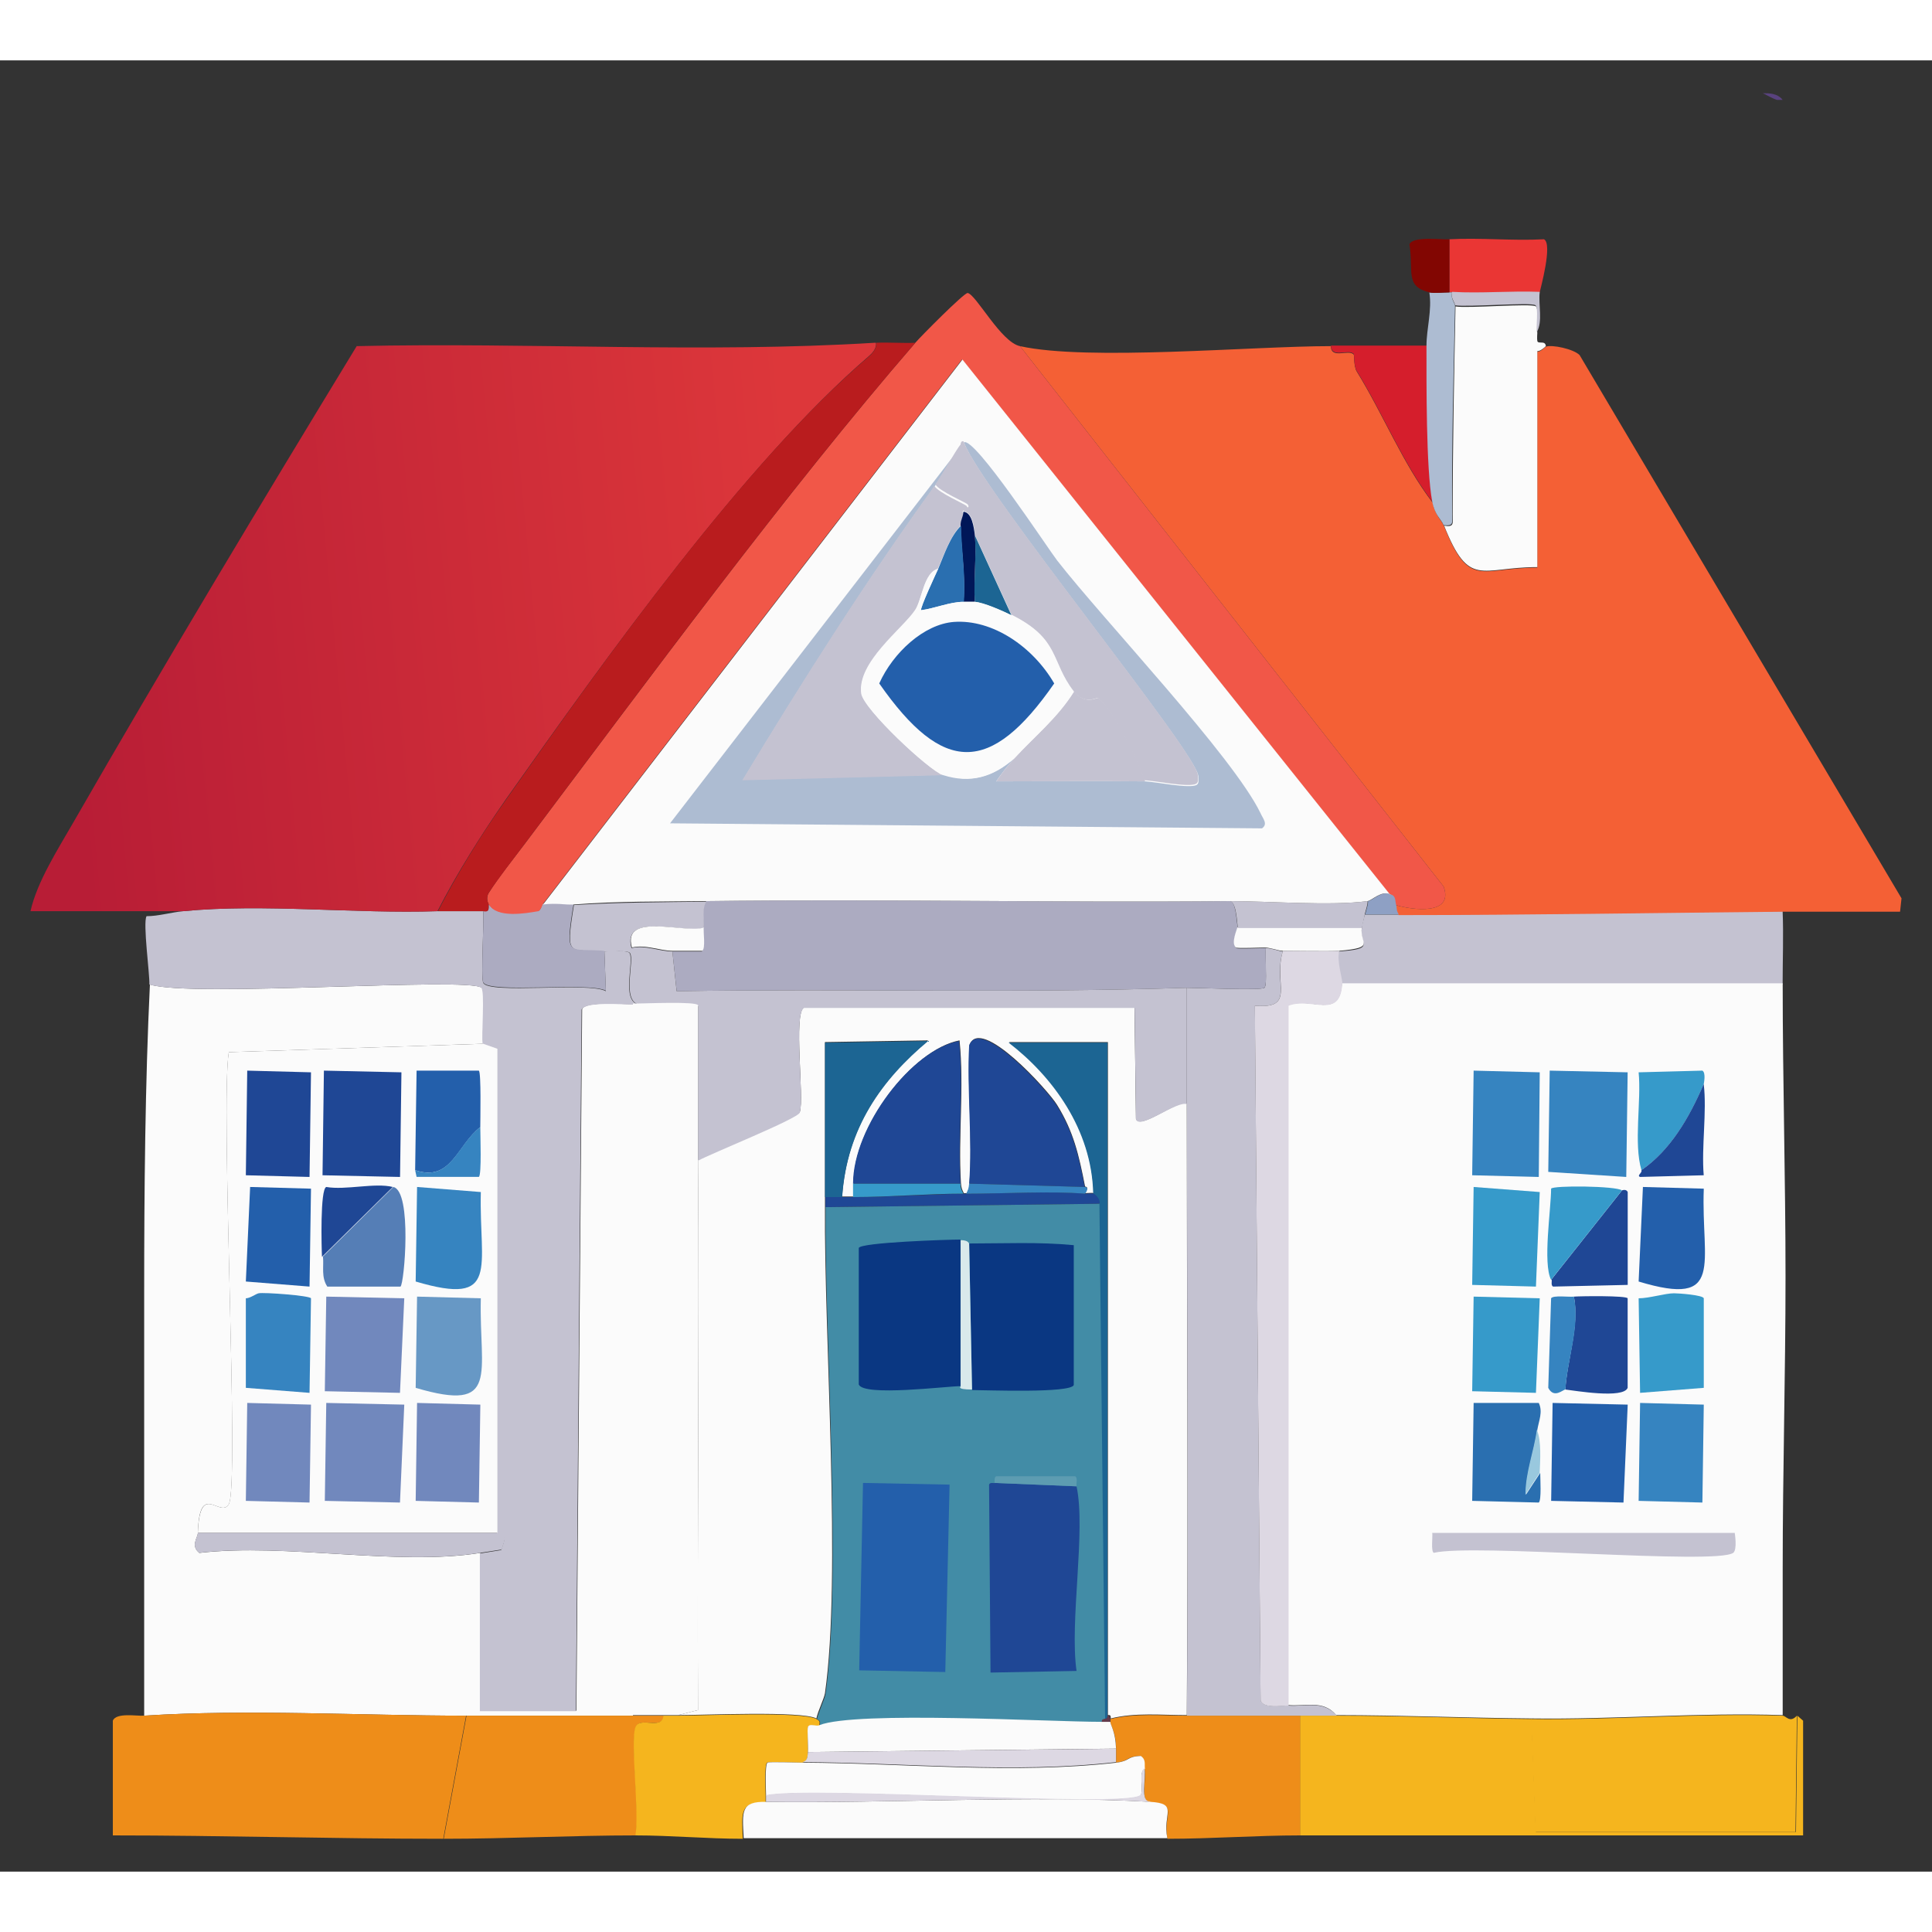 <svg width="28" height="28" viewBox="0 0 32 30" fill="none" xmlns="http://www.w3.org/2000/svg">
<rect x="0" y="0" width="32" height="30" fill="#333333" stroke="none"/>
<path d="M29.527 0.655C29.527 0.655 29.464 0.655 29.433 0.655C29.346 0.627 29.244 0.563 29.196 0.544C29.306 0.544 29.44 0.544 29.527 0.655Z" fill="#59427E"/>
<path d="M8.004 16.288L3.79 16.427C3.648 17.317 3.971 23.609 3.79 23.914C3.648 24.155 3.302 23.516 3.278 24.387C3.278 24.47 3.152 24.6 3.302 24.721C4.743 24.554 6.57 24.943 7.956 24.721V27.334H9.547L9.642 15.714C9.697 15.575 10.335 15.639 10.484 15.63V27.417C9.563 27.417 8.641 27.417 7.72 27.417C5.979 27.417 4.105 27.306 2.388 27.417V23.071C2.388 22.191 2.388 21.311 2.388 20.43C2.388 18.716 2.404 16.937 2.483 15.306C3.16 15.528 7.759 15.176 7.98 15.361C8.043 15.408 7.98 16.149 8.004 16.297V16.288Z" fill="#FBFBFB"/>
<path d="M2.388 27.417C4.105 27.306 5.988 27.417 7.72 27.417L7.342 29.456C5.515 29.456 3.688 29.4 1.869 29.4V27.5C1.924 27.361 2.27 27.426 2.381 27.417H2.388Z" fill="#EE8D19"/>
<path d="M22.139 27.417C23.218 27.417 24.297 27.463 25.368 27.473L25.439 29.344H29.747L29.77 27.417L29.865 27.5V29.4C27.093 29.4 24.312 29.4 21.532 29.4V27.417C21.737 27.417 21.942 27.417 22.139 27.417Z" fill="#F5B51E"/>
<path d="M10.483 27.417C10.656 27.417 10.83 27.417 10.995 27.417C10.972 27.667 10.601 27.417 10.53 27.611C10.444 27.852 10.601 29.048 10.53 29.4C9.475 29.4 8.404 29.456 7.349 29.456L7.727 27.417C8.648 27.417 9.57 27.417 10.491 27.417H10.483Z" fill="#EE8D19"/>
<path d="M19.659 27.417C20.281 27.417 20.911 27.417 21.534 27.417V29.4C20.809 29.4 20.069 29.456 19.336 29.456C19.257 29.057 19.533 28.881 19.053 28.853C18.879 28.863 18.99 28.473 18.958 28.307C18.942 28.223 18.982 28.149 18.887 28.084C18.651 28.093 18.714 28.168 18.486 28.195C18.486 28.121 18.486 28.047 18.486 27.973C18.486 27.695 18.399 27.593 18.391 27.528C18.391 27.51 18.391 27.491 18.391 27.473C18.801 27.371 19.242 27.417 19.651 27.417H19.659Z" fill="#EE8D19"/>
<path d="M11.232 27.417C11.626 27.417 13.296 27.343 13.524 27.473C13.579 27.51 13.579 27.5 13.571 27.584C13.524 27.602 13.414 27.547 13.382 27.611C13.367 27.649 13.39 27.927 13.382 28.029C13.374 28.112 13.374 28.168 13.288 28.195C13.193 28.195 12.729 28.177 12.705 28.195C12.658 28.232 12.681 28.659 12.681 28.742V28.853C12.248 28.853 12.287 29.011 12.303 29.456C11.713 29.456 11.114 29.4 10.523 29.4C10.594 29.048 10.437 27.852 10.523 27.611C10.594 27.417 10.964 27.667 10.988 27.417C11.067 27.417 11.146 27.417 11.224 27.417H11.232Z" fill="#F5B51E"/>
<path d="M29.762 27.417L29.739 29.344H25.431L25.36 27.473C26.738 27.491 28.156 27.371 29.526 27.417C29.581 27.417 29.644 27.547 29.762 27.417Z" fill="#F5B51E"/>
<path d="M21.25 14.75C21.077 15.287 21.479 15.713 20.785 15.658L20.88 27.167C20.935 27.306 21.234 27.241 21.345 27.25C21.62 27.269 21.927 27.157 22.14 27.417C21.935 27.417 21.73 27.417 21.534 27.417C20.911 27.417 20.281 27.417 19.659 27.417C19.683 24.044 19.659 20.662 19.659 17.289V15.361C19.84 15.361 20.896 15.408 20.943 15.361C20.998 15.315 20.943 14.824 20.966 14.704C21.069 14.704 21.195 14.759 21.25 14.759V14.75Z" fill="#C4C2D1"/>
<path d="M19.657 17.279C19.657 20.652 19.681 24.035 19.657 27.408C19.24 27.408 18.807 27.361 18.397 27.463C18.397 27.426 18.397 27.398 18.35 27.408V16.26H16.712C17.436 16.816 18.09 17.697 18.114 18.762C18.09 18.753 18.019 18.762 17.972 18.762C18.051 18.642 17.972 18.66 17.972 18.651C17.87 18.132 17.783 17.743 17.507 17.298C17.366 17.066 16.239 15.816 16.058 16.307C16.019 17.048 16.113 17.863 16.058 18.595C16.058 18.679 16.043 18.697 16.011 18.762C15.995 18.762 15.979 18.762 15.964 18.762C15.932 18.697 15.924 18.679 15.916 18.595C15.869 17.817 15.972 17.011 15.893 16.232C15.113 16.381 14.137 17.66 14.137 18.595V18.818H13.948C14.026 17.669 14.609 16.872 15.373 16.232L13.664 16.26C13.664 17.113 13.664 17.965 13.664 18.818C13.664 18.873 13.664 18.929 13.664 18.985C13.648 21.162 13.94 25.11 13.664 27.046C13.648 27.139 13.546 27.343 13.522 27.463C13.286 27.334 11.624 27.408 11.23 27.408L11.561 27.324C11.546 24.285 11.585 21.246 11.561 18.215C11.758 18.095 13.207 17.511 13.247 17.419C13.325 17.196 13.136 15.778 13.318 15.686H18.791L18.815 17.53C18.878 17.724 19.492 17.215 19.657 17.279Z" fill="#FBFBFB"/>
<path d="M7.255 14.092C7.507 14.092 7.751 14.092 8.003 14.092C8.019 14.296 7.963 15.176 8.003 15.278C8.089 15.473 9.751 15.259 10.035 15.417L10.011 14.759C10.09 14.759 10.397 14.731 10.428 14.787C10.507 14.917 10.287 15.565 10.57 15.639C10.539 15.639 10.507 15.639 10.476 15.639C10.326 15.639 9.688 15.584 9.633 15.723L9.539 27.343H7.948V24.73C8.066 24.711 8.184 24.693 8.302 24.674C8.357 24.498 8.404 24.452 8.231 24.396V16.381L7.995 16.297C7.971 16.149 8.034 15.408 7.971 15.361C7.751 15.176 3.151 15.528 2.474 15.306C2.482 15.139 2.364 14.287 2.427 14.175C2.624 14.175 2.836 14.111 3.033 14.092C4.364 13.962 5.884 14.138 7.247 14.092H7.255Z" fill="#C4C2D1"/>
<path d="M29.526 14.092C29.542 14.49 29.526 14.898 29.526 15.306H22.226C22.226 15.232 22.123 14.898 22.178 14.759C22.801 14.713 22.509 14.648 22.556 14.37C22.556 14.323 22.588 14.231 22.604 14.148H23.163C25.281 14.148 27.408 14.11 29.526 14.092Z" fill="#C4C2D1"/>
<path d="M20.359 13.925C20.469 13.906 20.477 14.222 20.501 14.37C20.501 14.388 20.391 14.629 20.477 14.703C20.501 14.722 20.879 14.703 20.966 14.703C20.95 14.824 20.997 15.315 20.942 15.361C20.887 15.408 19.839 15.361 19.658 15.361C16.847 15.454 14.019 15.371 11.208 15.417L11.137 14.759H11.625C11.672 14.713 11.641 14.463 11.649 14.37C11.664 14.222 11.609 14.064 11.696 13.925C14.578 13.888 17.469 13.953 20.351 13.925H20.359Z" fill="#ACABC1"/>
<path d="M11.704 13.925C11.617 14.064 11.672 14.222 11.656 14.37C11.357 14.472 10.294 14.092 10.459 14.703C10.68 14.648 10.932 14.759 11.137 14.759L11.207 15.417C14.019 15.371 16.839 15.454 19.658 15.361V17.289C19.493 17.224 18.878 17.724 18.815 17.539L18.792 15.695H13.318C13.137 15.788 13.326 17.205 13.247 17.428C13.216 17.53 11.759 18.113 11.562 18.225C11.562 17.372 11.562 16.52 11.562 15.667C11.523 15.602 10.696 15.639 10.578 15.639C10.294 15.565 10.514 14.907 10.436 14.787C10.404 14.731 10.097 14.768 10.018 14.759C9.435 14.703 9.357 14.907 9.506 13.99C10.247 13.944 10.971 13.944 11.704 13.934V13.925Z" fill="#C4C2D1"/>
<path d="M17.974 18.66L16.052 18.605C16.108 17.873 16.013 17.057 16.052 16.316C16.233 15.825 17.36 17.076 17.502 17.307C17.777 17.752 17.864 18.132 17.966 18.66H17.974Z" fill="#1F4795"/>
<path d="M15.909 18.605H14.129C14.129 17.66 15.106 16.381 15.886 16.242C15.964 17.02 15.862 17.826 15.909 18.605Z" fill="#1F4795"/>
<path d="M18.344 27.417C18.344 27.482 18.312 27.463 18.297 27.473L18.202 18.938C18.226 18.873 18.139 18.79 18.107 18.771C18.084 17.706 17.43 16.826 16.706 16.27H18.344V27.417Z" fill="#1C6593"/>
<path d="M13.949 18.827H13.665C13.665 17.975 13.665 17.122 13.665 16.27L15.374 16.242C14.61 16.881 14.027 17.678 13.949 18.827Z" fill="#1C6593"/>
<path d="M17.973 18.771C18.012 18.771 18.091 18.762 18.114 18.771C18.146 18.79 18.232 18.864 18.209 18.938L13.672 18.994C13.672 18.938 13.672 18.883 13.672 18.827H14.137C14.743 18.827 15.358 18.781 15.964 18.771C15.98 18.771 15.996 18.771 16.011 18.771C16.594 18.771 17.421 18.725 17.98 18.771H17.973Z" fill="#1F4795"/>
<path d="M15.909 18.605C15.909 18.688 15.925 18.706 15.957 18.771C15.35 18.771 14.744 18.827 14.129 18.827V18.605H15.909Z" fill="#369ACA"/>
<path d="M17.973 18.66C17.973 18.66 18.052 18.66 17.973 18.772C17.414 18.725 16.595 18.772 16.004 18.772C16.036 18.707 16.044 18.688 16.052 18.605L17.973 18.66Z" fill="#3684C0"/>
<path d="M18.21 18.938L18.304 27.473C18.304 27.473 18.249 27.473 18.257 27.528C17.375 27.528 14.193 27.343 13.579 27.584C13.587 27.5 13.587 27.51 13.532 27.473C13.555 27.361 13.658 27.148 13.674 27.056C13.949 25.11 13.658 21.171 13.674 18.994L18.21 18.938Z" fill="#428CA6"/>
<path d="M18.389 27.471C18.389 27.471 18.389 27.508 18.389 27.526H18.248C18.248 27.462 18.28 27.48 18.295 27.471C18.311 27.462 18.35 27.471 18.342 27.417C18.381 27.417 18.381 27.435 18.389 27.471Z" fill="#643B4C"/>
<path d="M14.294 23.562L15.728 23.59L15.657 26.694L14.231 26.666L14.294 23.562Z" fill="#235FAB"/>
<path d="M16.477 23.562L17.831 23.618C17.989 24.35 17.713 25.86 17.831 26.676L16.406 26.703L16.382 23.59C16.398 23.544 16.469 23.572 16.477 23.562Z" fill="#1F4795"/>
<path d="M16.1 22.015L16.053 19.596C16.628 19.596 17.21 19.568 17.785 19.624V21.941C17.73 22.079 16.328 22.024 16.1 22.024V22.015Z" fill="#0A3782"/>
<path d="M15.909 19.541V21.959C15.681 21.959 14.303 22.135 14.224 21.931V19.67C14.256 19.578 15.697 19.531 15.909 19.531V19.541Z" fill="#0A3782"/>
<path d="M16.052 19.596L16.1 22.015C15.816 22.015 15.926 21.959 15.911 21.959V19.541C16.045 19.541 16.045 19.596 16.052 19.596Z" fill="#D9E9EB"/>
<path d="M17.831 23.618L16.476 23.562C16.476 23.562 16.46 23.47 16.5 23.451H17.807C17.855 23.479 17.823 23.572 17.831 23.618Z" fill="#5D9CB1"/>
<path d="M9.499 13.981C9.35 14.898 9.428 14.694 10.011 14.75L10.035 15.408C9.743 15.259 8.089 15.463 8.003 15.269C7.963 15.176 8.019 14.296 8.003 14.083C8.129 14.111 8.082 14.008 8.097 13.972C8.231 14.203 8.704 14.111 8.916 14.083C8.956 14.083 8.979 13.972 8.987 13.972C9.231 13.944 9.342 13.981 9.499 13.972V13.981Z" fill="#ACABC1"/>
<path d="M8.238 24.387C8.411 24.442 8.364 24.489 8.309 24.665C8.191 24.683 8.072 24.702 7.954 24.72C6.568 24.942 4.733 24.554 3.3 24.72C3.15 24.6 3.276 24.47 3.276 24.387H8.238Z" fill="#C4C2D1"/>
<path d="M8.239 24.387H3.277C3.309 23.516 3.647 24.155 3.789 23.914C3.97 23.608 3.647 17.317 3.789 16.427L8.003 16.288L8.239 16.371V24.387Z" fill="#FBFBFB"/>
<path d="M5.365 16.733L6.649 16.761L6.626 18.494L5.342 18.466L5.365 16.733Z" fill="#1F4795"/>
<path d="M5.404 22.237L6.696 22.265L6.625 23.887L5.38 23.859L5.404 22.237Z" fill="#7188BD"/>
<path d="M5.404 20.476L6.696 20.504L6.625 22.07L5.38 22.043L5.404 20.476Z" fill="#7188BD"/>
<path d="M4.095 16.733L5.151 16.761L5.127 18.494L4.072 18.466L4.095 16.733Z" fill="#1F4795"/>
<path d="M4.095 22.237L5.151 22.265L5.127 23.887L4.072 23.859L4.095 22.237Z" fill="#7188BD"/>
<path d="M6.908 22.237L7.956 22.265L7.932 23.887L6.885 23.859L6.908 22.237Z" fill="#7188BD"/>
<path d="M4.143 18.66L5.151 18.688L5.127 20.31L4.072 20.226L4.143 18.66Z" fill="#235FAB"/>
<path d="M6.908 18.66L7.964 18.744C7.932 19.995 8.295 20.643 6.885 20.226L6.908 18.66Z" fill="#3684C0"/>
<path d="M4.284 20.421C4.363 20.402 5.127 20.458 5.151 20.504L5.127 22.07L4.072 21.987V20.504C4.143 20.504 4.237 20.43 4.284 20.421Z" fill="#3684C0"/>
<path d="M6.908 20.476L7.964 20.504C7.932 21.755 8.295 22.404 6.885 21.987L6.908 20.476Z" fill="#6798C5"/>
<path d="M7.955 17.669C7.57 17.965 7.475 18.586 6.876 18.382L6.9 16.733H7.932C7.971 16.77 7.955 17.53 7.955 17.669Z" fill="#235FAB"/>
<path d="M5.342 19.819L6.515 18.66C6.83 18.734 6.696 20.273 6.633 20.31H5.421C5.318 20.152 5.365 19.985 5.35 19.819H5.342Z" fill="#557EB6"/>
<path d="M6.506 18.66L5.333 19.817C5.325 19.66 5.301 18.697 5.404 18.66C5.727 18.716 6.207 18.586 6.506 18.66Z" fill="#1F4795"/>
<path d="M7.955 17.669C7.955 17.798 7.979 18.456 7.932 18.493H6.9L6.876 18.382C7.475 18.585 7.562 17.965 7.955 17.669Z" fill="#3684C0"/>
<path d="M29.527 15.296C29.527 16.909 29.574 18.53 29.574 20.143C29.574 21.755 29.527 23.377 29.527 24.989V27.408C28.157 27.361 26.739 27.482 25.361 27.463C24.29 27.454 23.211 27.408 22.132 27.408C21.919 27.148 21.612 27.269 21.336 27.241V15.649C21.722 15.5 22.187 15.899 22.226 15.287H29.527V15.296Z" fill="#FBFBFB"/>
<path d="M28.732 24.387C28.732 24.387 28.779 24.665 28.708 24.72C28.417 24.924 24.408 24.563 23.746 24.72C23.699 24.683 23.731 24.47 23.723 24.387H28.732Z" fill="#C4C2D1"/>
<path d="M28.732 24.387H23.723C23.676 23.627 24.054 24.109 24.141 23.868V16.436L28.52 16.353L28.496 23.868C28.858 24.035 28.772 24.007 28.732 24.387Z" fill="#FBFBFB"/>
<path d="M25.668 16.733L26.959 16.761L26.936 18.494L25.644 18.41L25.668 16.733Z" fill="#3684C0"/>
<path d="M25.716 22.237L26.96 22.265L26.89 23.887L25.692 23.859L25.716 22.237Z" fill="#235FAB"/>
<path d="M24.408 16.733L25.503 16.761L25.487 18.494L24.384 18.466L24.408 16.733Z" fill="#3684C0"/>
<path d="M24.408 18.66L25.503 18.744L25.44 20.31L24.384 20.282L24.408 18.66Z" fill="#369ACA"/>
<path d="M24.408 20.476L25.503 20.504L25.44 22.07L24.384 22.043L24.408 20.476Z" fill="#369ACA"/>
<path d="M27.165 22.237L28.22 22.265L28.197 23.887L27.141 23.859L27.165 22.237Z" fill="#3684C0"/>
<path d="M27.212 18.66L28.22 18.688C28.173 19.93 28.582 20.662 27.141 20.226L27.212 18.66Z" fill="#235FAB"/>
<path d="M27.732 20.421C27.803 20.421 28.204 20.449 28.22 20.504V21.987L27.165 22.07L27.141 20.504C27.314 20.504 27.582 20.421 27.724 20.421H27.732Z" fill="#369ACA"/>
<path d="M25.463 22.682C25.416 23.034 25.274 23.386 25.274 23.757L25.511 23.395C25.511 23.488 25.534 23.849 25.487 23.887L24.384 23.859L24.408 22.237H25.487C25.558 22.385 25.487 22.534 25.463 22.682Z" fill="#2A6FB0"/>
<path d="M25.927 22.015C25.958 21.514 26.163 20.968 26.069 20.476C26.187 20.467 26.935 20.458 26.959 20.504V21.987C26.888 22.172 26.084 22.033 25.927 22.015Z" fill="#1F4795"/>
<path d="M28.22 16.955C27.976 17.521 27.669 18.049 27.188 18.382C27.055 17.938 27.188 17.233 27.141 16.761L28.197 16.733C28.259 16.77 28.22 16.946 28.22 16.955Z" fill="#369ACA"/>
<path d="M25.692 20.198L26.866 18.716C26.866 18.716 26.937 18.688 26.96 18.744V20.282L25.724 20.31C25.684 20.291 25.708 20.217 25.7 20.198H25.692Z" fill="#1F4795"/>
<path d="M26.865 18.716L25.691 20.198C25.55 19.92 25.691 19.031 25.691 18.688C25.723 18.632 26.762 18.642 26.865 18.716Z" fill="#369ACA"/>
<path d="M27.187 18.382C27.668 18.049 27.975 17.52 28.219 16.955C28.274 17.409 28.179 18.002 28.219 18.466L27.163 18.494C27.108 18.466 27.203 18.429 27.187 18.382Z" fill="#1F4795"/>
<path d="M26.069 20.476C26.172 20.968 25.959 21.514 25.928 22.015C25.888 22.015 25.739 22.172 25.644 21.987L25.691 20.504C25.723 20.449 25.991 20.486 26.069 20.476Z" fill="#3684C0"/>
<path d="M25.502 23.395L25.266 23.756C25.266 23.385 25.408 23.034 25.455 22.682C25.534 22.867 25.51 23.191 25.502 23.395Z" fill="#99C8DE"/>
<path d="M22.186 14.75C22.131 14.898 22.241 15.223 22.233 15.297C22.194 15.899 21.729 15.51 21.343 15.658V27.25C21.233 27.25 20.926 27.306 20.879 27.167L20.784 15.658C21.477 15.714 21.084 15.287 21.249 14.75C21.43 14.75 22.021 14.759 22.186 14.75Z" fill="#DDD8E3"/>
<path d="M22.556 14.361C22.517 14.629 22.8 14.694 22.178 14.749C22.013 14.759 21.422 14.749 21.241 14.749C21.186 14.749 21.068 14.703 20.957 14.694C20.871 14.694 20.493 14.712 20.469 14.694C20.383 14.62 20.493 14.388 20.493 14.361H22.548H22.556Z" fill="#FBFBFB"/>
<path d="M22.652 13.925C22.652 14.008 22.621 14.064 22.605 14.147C22.589 14.231 22.566 14.323 22.558 14.37H20.502C20.486 14.231 20.471 13.916 20.36 13.925C21.022 13.925 22.046 14.008 22.652 13.925Z" fill="#C4C2D1"/>
<path d="M11.562 18.215C11.585 21.255 11.546 24.294 11.562 27.324L11.231 27.408C11.152 27.408 11.074 27.408 10.995 27.408C10.822 27.408 10.648 27.408 10.483 27.408V15.621C10.483 15.621 10.546 15.621 10.577 15.621C10.696 15.621 11.523 15.584 11.562 15.649C11.562 16.501 11.562 17.354 11.562 18.206V18.215Z" fill="#FBFBFB"/>
<path d="M11.656 14.361C11.648 14.444 11.688 14.703 11.633 14.749H11.144C10.932 14.749 10.688 14.638 10.467 14.694C10.294 14.092 11.365 14.472 11.664 14.361H11.656Z" fill="#FBFBFB"/>
<path d="M19.052 28.844C19.532 28.872 19.249 29.048 19.335 29.446C16.996 29.446 14.657 29.446 12.318 29.446C12.294 29.001 12.263 28.835 12.696 28.844C14.704 28.872 17.075 28.733 19.06 28.844H19.052Z" fill="#FBFBFB"/>
<path d="M18.958 28.297C18.847 28.371 18.958 28.677 18.887 28.741C18.635 28.954 13.421 28.584 12.688 28.741C12.688 28.649 12.665 28.232 12.712 28.195C12.736 28.177 13.2 28.195 13.295 28.195C15.012 28.204 16.776 28.39 18.493 28.195C18.721 28.168 18.658 28.093 18.895 28.084C18.989 28.149 18.95 28.223 18.965 28.306L18.958 28.297Z" fill="#FBFBFB"/>
<path d="M18.249 27.519H18.39C18.398 27.584 18.477 27.686 18.485 27.963L13.382 28.019C13.389 27.926 13.366 27.639 13.382 27.602C13.413 27.537 13.523 27.602 13.57 27.574C14.185 27.334 17.367 27.519 18.249 27.519Z" fill="#FBFBFB"/>
<path d="M19.051 28.844C17.058 28.733 14.695 28.871 12.687 28.844V28.733C13.427 28.575 18.633 28.945 18.885 28.733C18.956 28.668 18.846 28.362 18.956 28.288C18.988 28.464 18.877 28.853 19.051 28.834V28.844Z" fill="#DDD8E3"/>
<path d="M18.485 28.186C16.768 28.381 15.012 28.195 13.287 28.186C13.374 28.168 13.374 28.103 13.382 28.019L18.485 27.964C18.485 28.038 18.485 28.112 18.485 28.186Z" fill="#DDD8E3"/>
<path d="M22.044 4.733C22.044 4.955 22.336 4.779 22.422 4.872C22.43 4.881 22.422 5.066 22.47 5.15C22.911 5.863 23.233 6.679 23.73 7.327C23.777 7.55 23.871 7.605 23.919 7.717C24.336 8.764 24.525 8.402 25.462 8.402V4.826C25.525 4.826 25.596 4.742 25.604 4.742C25.706 4.705 26.061 4.779 26.163 4.881L31.495 13.879L31.471 14.101C30.826 14.101 30.18 14.101 29.526 14.101C27.408 14.12 25.281 14.157 23.163 14.157C23.123 14.101 23.131 14.036 23.115 13.99C23.391 14.073 24.084 14.166 23.911 13.684L16.894 4.733C18.02 4.983 20.737 4.733 22.044 4.733Z" fill="#F46035"/>
<path d="M14.508 4.677C14.524 4.77 14.445 4.853 14.39 4.9C12.334 6.67 10.042 9.885 8.373 12.248C7.979 12.813 7.569 13.462 7.246 14.092C5.884 14.138 4.364 13.962 3.033 14.092H0.505C0.615 13.601 0.962 13.063 1.206 12.637C2.734 9.978 4.317 7.346 5.908 4.733C8.766 4.668 11.641 4.853 14.492 4.677H14.508Z" fill="url(#paint0_linear_6413_75551)"/>
<path d="M16.894 4.733L23.911 13.684C24.084 14.166 23.391 14.073 23.116 13.99C23.1 13.934 23.116 13.842 23.021 13.823L15.933 4.955L8.987 13.981C8.987 13.981 8.955 14.083 8.916 14.092C8.703 14.129 8.231 14.212 8.097 13.981C8.097 13.981 8.034 13.888 8.097 13.786C8.254 13.536 8.522 13.202 8.703 12.961C10.712 10.293 13.019 7.151 15.161 4.677C15.248 4.575 15.973 3.843 16.028 3.853C16.169 3.88 16.579 4.668 16.894 4.733Z" fill="#F15748"/>
<path d="M15.161 4.677C13.019 7.151 10.711 10.293 8.703 12.961C8.522 13.202 8.254 13.545 8.097 13.786C8.034 13.888 8.097 13.972 8.097 13.981C8.081 14.018 8.128 14.12 8.002 14.092C7.75 14.092 7.498 14.092 7.254 14.092C7.577 13.462 7.978 12.813 8.38 12.248C10.042 9.885 12.334 6.66 14.397 4.9C14.452 4.853 14.523 4.77 14.515 4.677C14.736 4.668 14.956 4.687 15.169 4.677H15.161Z" fill="#B91C1E"/>
<path d="M23.636 4.733C23.636 5.354 23.628 6.771 23.73 7.318C23.234 6.67 22.911 5.854 22.47 5.141C22.423 5.057 22.431 4.872 22.423 4.863C22.336 4.77 22.053 4.946 22.045 4.724H23.636V4.733Z" fill="#D51E2C"/>
<path d="M25.463 4.51C25.463 4.51 25.455 4.612 25.463 4.649C25.478 4.705 25.596 4.631 25.604 4.733C25.604 4.733 25.526 4.816 25.463 4.816V8.393C24.525 8.393 24.336 8.754 23.919 7.707C24.092 7.735 24.061 7.67 24.061 7.513C24.061 6.354 24.084 5.233 24.108 4.075C24.289 4.112 25.376 4.019 25.439 4.075C25.494 4.121 25.447 4.418 25.463 4.52V4.51Z" fill="#FBFBFB"/>
<path d="M25.502 3.843C25.022 3.824 24.534 3.87 24.053 3.843C24.037 3.843 24.022 3.843 24.006 3.843V2.963C24.526 2.935 25.053 2.991 25.573 2.963C25.723 3.037 25.51 3.796 25.502 3.843Z" fill="#EA3634"/>
<path d="M24.005 3.843C24.005 3.843 24.037 3.843 24.052 3.843C24.021 3.945 24.1 4.019 24.1 4.066C24.076 5.224 24.044 6.345 24.052 7.504C24.052 7.661 24.084 7.717 23.911 7.698C23.863 7.587 23.769 7.541 23.722 7.309C23.619 6.762 23.627 5.345 23.627 4.724C23.627 4.446 23.722 4.131 23.674 3.843C23.761 3.862 23.903 3.843 24.005 3.843Z" fill="#ADBCD2"/>
<path d="M24.006 2.963V3.843C23.904 3.843 23.762 3.861 23.675 3.843C23.266 3.741 23.416 3.5 23.345 3.046C23.4 2.908 23.872 2.972 23.998 2.963H24.006Z" fill="#820602"/>
<path d="M25.502 3.843C25.478 4.047 25.557 4.325 25.454 4.501C25.439 4.408 25.486 4.102 25.431 4.056C25.368 4.001 24.281 4.093 24.1 4.056C24.1 4.01 24.021 3.936 24.052 3.834C24.533 3.862 25.021 3.815 25.502 3.834V3.843Z" fill="#C4C2D1"/>
<path d="M23.029 13.814C23.123 13.832 23.107 13.925 23.123 13.981C23.139 14.027 23.123 14.082 23.17 14.147H22.612C22.628 14.064 22.659 14.008 22.659 13.925C22.73 13.916 22.895 13.74 23.036 13.814H23.029Z" fill="#8EA0C4"/>
<path d="M23.029 13.814C22.887 13.74 22.722 13.916 22.651 13.925C22.045 14.008 21.021 13.925 20.359 13.925C17.477 13.953 14.586 13.888 11.704 13.925C10.964 13.934 10.239 13.925 9.507 13.981C9.349 13.99 9.231 13.953 8.995 13.981L15.941 4.955L23.029 13.823V13.814Z" fill="#FBFBFB"/>
<path d="M15.91 6.382C15.839 6.456 15.587 6.901 15.492 7.04C14.366 8.597 13.319 10.246 12.31 11.914L15.634 11.831C16.075 11.979 16.445 11.868 16.808 11.553C16.713 11.655 16.587 11.812 16.5 11.942C17.32 11.942 18.139 11.933 18.958 11.942C19.107 11.942 19.714 12.072 19.824 11.998C19.863 11.97 19.848 11.914 19.848 11.859C19.848 11.497 16.256 7.124 15.965 6.327C16.138 6.225 17.351 8.078 17.509 8.282C18.272 9.264 20.422 11.525 20.879 12.47C20.919 12.563 21.005 12.646 20.903 12.72L11.098 12.637L15.918 6.392L15.91 6.382Z" fill="#ADBCD2"/>
<path d="M18.958 11.942C18.848 11.59 18.438 10.756 18.186 10.561C18.17 10.543 17.974 10.691 17.785 10.45C17.399 9.95 17.564 9.588 16.753 9.181L16.146 7.856C16.139 7.735 16.107 7.485 15.957 7.466C15.957 7.374 16.083 7.439 16.028 7.355C16.012 7.327 15.548 7.133 15.493 7.022C15.595 6.883 15.847 6.429 15.91 6.364C15.91 6.364 15.91 6.299 15.957 6.308C16.249 7.105 19.84 11.479 19.84 11.84C19.84 11.896 19.856 11.951 19.816 11.979C19.706 12.053 19.1 11.924 18.95 11.924L18.958 11.942Z" fill="#C4C2D1"/>
<path d="M15.957 7.485C15.957 7.587 15.91 7.615 15.91 7.707C15.729 7.893 15.642 8.18 15.532 8.421C15.296 8.486 15.272 8.94 15.154 9.107C14.949 9.412 14.193 9.968 14.264 10.487C14.303 10.747 15.382 11.757 15.618 11.84L12.295 11.924C13.303 10.256 14.351 8.606 15.477 7.049C15.54 7.161 15.996 7.355 16.012 7.383C16.067 7.466 15.949 7.402 15.941 7.494L15.957 7.485Z" fill="#C4C2D1"/>
<path d="M18.958 11.942C18.139 11.933 17.32 11.942 16.501 11.942C16.588 11.812 16.706 11.664 16.808 11.553C17.139 11.192 17.517 10.886 17.793 10.45C17.982 10.691 18.171 10.543 18.194 10.562C18.446 10.747 18.856 11.581 18.966 11.942H18.958Z" fill="#C4C2D1"/>
<path d="M16.752 9.19C16.602 9.116 16.295 8.986 16.146 8.968C16.122 8.616 16.177 8.208 16.146 7.865L16.752 9.19Z" fill="#1C6593"/>
<path d="M16.146 7.865C16.178 8.208 16.123 8.616 16.146 8.968C16.083 8.968 16.02 8.968 15.957 8.968C15.997 8.541 15.918 8.124 15.91 7.698C15.91 7.606 15.95 7.578 15.957 7.476C16.099 7.485 16.131 7.735 16.146 7.865Z" fill="#001758"/>
<path d="M15.957 8.968C15.737 8.968 15.477 9.079 15.256 9.107C15.233 9.07 15.493 8.523 15.54 8.421C15.642 8.18 15.737 7.884 15.918 7.707C15.926 8.124 15.997 8.551 15.965 8.977L15.957 8.968Z" fill="#2A6FB0"/>
<path d="M15.539 8.421C15.492 8.523 15.24 9.07 15.256 9.107C15.476 9.079 15.736 8.968 15.957 8.968C16.02 8.968 16.083 8.968 16.146 8.968C16.295 8.977 16.602 9.116 16.752 9.19C17.563 9.588 17.39 9.959 17.784 10.46C17.516 10.895 17.13 11.201 16.799 11.562C16.445 11.877 16.067 11.979 15.626 11.84C15.382 11.757 14.303 10.747 14.271 10.487C14.2 9.978 14.957 9.422 15.161 9.107C15.271 8.931 15.303 8.486 15.539 8.421Z" fill="#FBFBFB"/>
<path d="M15.8 9.301C16.437 9.255 17.107 9.709 17.461 10.32C16.406 11.84 15.618 11.831 14.563 10.32C14.791 9.811 15.303 9.338 15.8 9.301Z" fill="#235FAB"/>
<defs>
<linearGradient id="paint0_linear_6413_75551" x1="13.303" y1="8.532" x2="1.031" y2="9.687" gradientUnits="userSpaceOnUse">
<stop stop-color="#DD373A"/>
<stop offset="1" stop-color="#B81D36"/>
</linearGradient>
</defs>
</svg>
